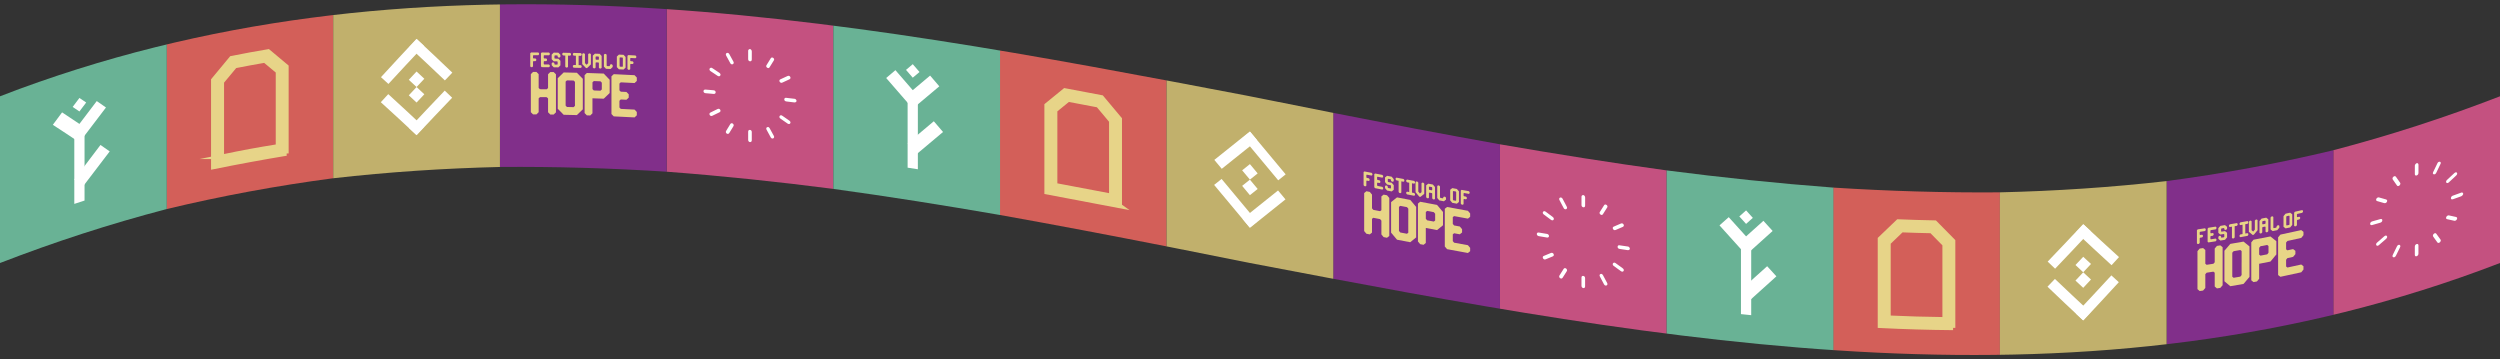 <?xml version="1.0" encoding="UTF-8"?>
<svg id="Layer_2" xmlns="http://www.w3.org/2000/svg" xmlns:xlink="http://www.w3.org/1999/xlink" viewBox="0 0 1098.56 157.88">
  <rect x="0" y="0" width="1098.56" height="157.88" fill="#333333" stroke="none"/>
  <defs>
    <style>
      .cls-1 {
        fill: #c1b06c;
      }

      .cls-2 {
        fill: #fff;
      }

      .cls-3 {
        fill: #e8d587;
      }

      .cls-4 {
        fill: none;
      }

      .cls-5 {
        fill: #69b295;
      }

      .cls-6 {
        fill: #e7d488;
        stroke: #e7d488;
        stroke-miterlimit: 10;
        stroke-width: 2px;
      }

      .cls-7 {
        fill: #c45180;
      }

      .cls-8 {
        fill: #812f8a;
      }

      .cls-9 {
        fill: #d35f59;
      }

      .cls-10 {
        clip-path: url(#clippath);
      }
    </style>
    <clipPath id="clippath">
      <path class="cls-4" d="M1098.56,115.57C735.33,255.61,363.22-24.46,0,115.57,0,91.15,0,66.73,0,42.3c363.22-140.04,735.33,140.04,1098.56,0,0,24.42,0,48.85,0,73.27Z"/>
    </clipPath>
  </defs>
  <g id="Layer_1-2" data-name="Layer_1">
    <g class="cls-10">
      <g>
        <g>
          <path class="cls-9" d="M146.43,78.32c-24.74,3.27-48.99,7.74-73.26,13.56,0-24.42,0-48.84,0-73.26,24.27-5.82,48.52-10.29,73.26-13.56v73.26Z"/>
          <path class="cls-7" d="M366.19,83.01c-24.38-3.15-48.75-5.71-73.26-7.56,0-24.42,0-48.84,0-73.26,24.51,1.84,48.88,4.41,73.26,7.56,0,24.42,0,48.84,0,73.26Z"/>
          <path class="cls-5" d="M73.26,91.86C48.29,98.4,24.07,106.25,0,115.58,0,91.16,0,66.74,0,42.32c24.07-9.33,48.29-17.17,73.26-23.71,0,24.42,0,48.84,0,73.26Z"/>
          <path class="cls-8" d="M292.94,75.45c-24.44-1.55-48.77-2.29-73.26-2.08,0-24.42,0-48.84,0-73.26,24.49-.21,48.82.54,73.26,2.08,0,24.42,0,48.84,0,73.26Z"/>
          <g>
            <path class="cls-2" d="M37.15,88.13c-1.8.58-2.7.87-4.5,1.47,0-10.11,0-20.22,0-30.34,1.8-.6,2.7-.89,4.5-1.47,0,10.11,0,20.22,0,30.34Z"/>
            <path class="cls-2" d="M46.57,47.23c-4.6,5.99-6.9,9.02-11.5,15.12-.07-.05-.1-.07-.17-.11-.07.09-.1.13-.17.22-4.6-3.1-6.91-4.62-11.51-7.61,1.62-2.19,2.44-3.29,4.06-5.47,3.05,2,4.57,3.02,7.62,5.07,3.05-4.04,4.57-6.05,7.62-10.04,1.62,1.12,2.43,1.68,4.05,2.82Z"/>
            <path class="cls-2" d="M48.21,66.53c-4.6,5.98-6.9,9-11.5,15.08-1.62-1.1-2.44-1.65-4.06-2.73,4.6-6.12,6.9-9.16,11.5-15.18,1.62,1.12,2.44,1.69,4.06,2.83Z"/>
            <path class="cls-2" d="M37.87,45.05c-1.19,1.57-1.78,2.35-2.97,3.93-1.19-.8-1.78-1.2-2.97-1.99,1.19-1.58,1.78-2.37,2.97-3.95,1.19.8,1.78,1.2,2.97,2.01Z"/>
          </g>
          <path class="cls-6" d="M125.85,67.44c-10.76,1.79-21.41,3.75-32.11,5.92v-38.16c3.19-3.86,4.78-5.78,7.96-9.6,6.47-1.28,9.71-1.88,16.18-2.98,3.19,2.64,4.78,3.98,7.96,6.66v38.16ZM97.44,68.9c9.89-2.04,14.84-2.95,24.73-4.56V31.4c-2.32-1.94-3.48-2.91-5.8-4.83-5.25.91-7.87,1.39-13.12,2.42-2.32,2.78-3.48,4.17-5.8,6.97,0,10.98,0,21.96,0,32.94Z"/>
          <g>
            <g>
              <path class="cls-3" d="M243.29,31.68c-.59,0-.89-.01-1.48-.02-.39.39-.59.58-.98.97v6.05c-.23.22-.35.33-.58.55-1.19-.01-1.78-.02-2.97-.02-.23-.22-.35-.34-.58-.56v-6.05c-.39-.39-.59-.59-.98-.99-.59,0-.89,0-1.48,0-.39.39-.59.59-.98.98v16.71c.39.39.59.59.98.98.59,0,.89,0,1.48,0,.39-.39.59-.59.98-.98v-6.07c.23-.22.35-.33.58-.55,1.19,0,1.78.01,2.97.02.23.23.35.34.58.56v6.07c.39.4.59.6.98.99.59,0,.89.01,1.48.02.4-.39.6-.58,1.01-.97v-16.71c-.4-.4-.6-.6-1.01-1Z"/>
              <path class="cls-3" d="M253.5,31.97c-2.32-.06-3.49-.09-5.81-.13-1.04,1.01-1.56,1.51-2.6,2.53v13.42c1.04,1.06,1.56,1.59,2.6,2.65,2.32.04,3.48.07,5.81.13,1.04-1.01,1.56-1.52,2.6-2.53v-13.42c-1.04-1.06-1.56-1.59-2.6-2.64ZM252.65,40.86s0,0-.01-.01v4.88s0,0,.01.01v.77c-.23.23-.35.34-.58.57-1.18-.03-1.77-.04-2.94-.07-.23-.24-.35-.36-.58-.6v-.6h0v-9.52h0v-.43c.23-.22.35-.33.58-.54,1.18.02,1.77.04,2.94.07.23.23.35.34.58.57v4.91Z"/>
              <path class="cls-3" d="M265.3,32.33c-2.97-.12-4.46-.17-7.43-.26-.39.38-.59.57-.98.95v16.66c.39.4.59.61.98,1.01.59.02.89.03,1.49.05.39-.38.59-.57.98-.95v-6.6c1.98.07,2.98.1,4.96.18,1.04-1,1.56-1.5,2.6-2.49v-5.83c-1.04-1.08-1.56-1.63-2.6-2.71ZM264.45,39.3c-.23.22-.35.34-.58.56-1.18-.04-1.77-.07-2.94-.11-.23-.24-.35-.36-.58-.6v-2.97c.23-.23.35-.34.58-.56,1.18.04,1.77.06,2.94.11.23.24.35.36.58.61v2.97Z"/>
              <path class="cls-3" d="M272.78,36.18c2.43.12,3.64.18,6.07.31.39-.37.59-.56.98-.93v-1.48c-.39-.41-.59-.62-.98-1.04-3.66-.2-5.49-.29-9.15-.45-.4.37-.6.56-1.01.94v16.58c.4.41.6.62,1.01,1.03,3.66.16,5.49.25,9.15.45.39-.37.59-.56.98-.93v-1.46c-.39-.41-.59-.62-.98-1.04-2.43-.13-3.64-.2-6.07-.31-.23-.24-.35-.37-.58-.61v-2.97c.23-.22.35-.33.58-.56,1,.05,1.5.07,2.49.12.4-.37.6-.56,1.01-.93v-1.46c-.4-.41-.6-.62-1.01-1.03-1-.05-1.5-.08-2.49-.12-.23-.23-.35-.35-.58-.58v-3c.23-.21.35-.32.58-.53Z"/>
            </g>
            <g>
              <path class="cls-3" d="M236.54,23.07c-1.27,0-1.91,0-3.19-.01-.14.14-.21.2-.35.34v5.77c.14.14.21.21.35.34.21,0,.31,0,.52,0,.14-.14.21-.2.35-.34v-2.09c.08-.08.12-.12.2-.2.35,0,.52,0,.87,0,.14-.14.21-.2.35-.34v-.51c-.14-.14-.21-.21-.35-.34-.35,0-.52,0-.87,0-.08-.08-.12-.12-.2-.19v-1.04c.08-.08.12-.12.2-.19.85,0,1.27,0,2.11,0,.14-.14.21-.2.34-.34v-.52c-.14-.14-.21-.21-.34-.34Z"/>
              <path class="cls-3" d="M239.14,24.28c.85,0,1.27.01,2.11.02.14-.14.21-.2.34-.34v-.52c-.14-.14-.21-.21-.34-.35-1.27-.01-1.91-.02-3.19-.03-.14.14-.21.2-.35.34v5.77c.14.14.21.21.35.34,1.27,0,1.91.02,3.19.03.14-.14.21-.2.34-.34v-.51c-.14-.14-.21-.21-.34-.35-.85,0-1.27-.01-2.11-.02-.08-.08-.12-.12-.2-.2v-1.04c.08-.08.12-.12.2-.2.35,0,.52,0,.87,0,.14-.14.21-.2.35-.34v-.51c-.14-.14-.21-.21-.35-.35-.35,0-.52,0-.87,0-.08-.08-.12-.12-.2-.2v-1.04c.08-.08.12-.12.2-.19Z"/>
              <path class="cls-3" d="M245.39,25.28c.21,0,.31,0,.52,0,.14-.13.21-.2.34-.34v-.88c-.36-.36-.54-.55-.91-.91-.81-.01-1.21-.02-2.02-.03-.36.35-.54.53-.9.88v2.03c.36.36.54.54.9.91.61,0,.92.01,1.53.02.08.08.12.12.19.21v1.04c-.08.08-.12.11-.19.19-.41,0-.62,0-1.03-.02-.08-.08-.12-.12-.19-.2v-.39c-.14-.14-.2-.21-.34-.35-.21,0-.31,0-.52,0-.14.13-.2.2-.34.34v.89c.36.36.54.54.9.91.81.01,1.21.02,2.02.03.36-.35.54-.53.91-.88v-2.03c-.36-.37-.54-.55-.91-.92-.61,0-.91-.01-1.52-.02-.08-.08-.12-.12-.19-.2v-1.03c.08-.08.12-.12.19-.2.41,0,.62,0,1.03.02.08.08.12.12.19.21v.38c.14.14.2.21.34.35Z"/>
              <path class="cls-3" d="M250.57,23.25c-1.26-.03-1.88-.04-3.14-.07-.14.13-.21.2-.34.34v.51c.14.14.21.21.34.35.39,0,.58.01.97.02v4.93c.14.14.21.21.34.35.21,0,.31,0,.52.01.14-.13.21-.2.34-.33v-4.92c.39,0,.58.01.97.02.14-.13.2-.2.34-.33v-.52c-.14-.14-.2-.21-.34-.35Z"/>
              <path class="cls-3" d="M255.24,24.54c.14-.13.21-.2.35-.33v-.52c-.14-.14-.21-.21-.35-.35-1.26-.04-1.9-.05-3.16-.08-.14.13-.2.2-.34.33v.52c.14.14.2.21.34.35.39,0,.59.01.98.02v4.1c-.39-.01-.59-.01-.98-.02-.14.13-.2.2-.34.33v.52c.14.14.2.21.34.35,1.26.03,1.9.05,3.16.08.14-.13.21-.2.35-.33v-.52c-.14-.14-.21-.21-.35-.35-.39-.01-.59-.02-.98-.03v-4.1c.39.01.59.02.98.03Z"/>
              <path class="cls-3" d="M259.32,23.51c-.21,0-.31-.01-.52-.02-.14.13-.2.2-.34.33,0,1.58,0,2.37,0,3.95-.28.28-.43.41-.71.69-.28-.29-.43-.44-.71-.73v-3.95c-.14-.14-.2-.21-.34-.35-.21,0-.31,0-.52-.02-.14.13-.21.2-.34.33v4.44c.67.69,1,1.03,1.67,1.72.19,0,.29,0,.48.01.67-.65,1-.97,1.67-1.62v-4.44c-.14-.14-.2-.21-.34-.35Z"/>
              <path class="cls-3" d="M263.46,23.65c-.82-.03-1.23-.05-2.05-.07-.37.35-.55.52-.91.87v5.21c.14.14.21.21.35.35.21,0,.31.01.52.02.14-.13.21-.2.35-.33v-2.09c.08-.08.12-.12.2-.2.42.01.63.02,1.04.04.08.08.12.13.2.21v2.09c.14.14.21.21.34.35.21,0,.32.01.53.02.14-.13.21-.2.34-.33v-5.21c-.37-.38-.55-.56-.91-.94ZM263.16,26.08c-.08.07-.12.11-.2.19-.42-.02-.63-.02-1.04-.04-.08-.08-.12-.12-.2-.2v-1.04c.08-.07.12-.11.2-.19.42.01.63.02,1.04.04.08.08.12.12.2.2v1.04Z"/>
              <path class="cls-3" d="M268.87,28.26c-.21,0-.31-.01-.52-.02-.14.13-.2.2-.34.33,0,.13,0,.19,0,.32-.08.08-.12.12-.2.19-.41-.02-.62-.03-1.03-.04-.08-.08-.12-.13-.2-.21,0-1.9,0-2.85,0-4.76-.14-.15-.2-.22-.34-.36-.21,0-.31-.01-.52-.02-.14.13-.21.2-.35.34v5.26c.36.38.54.56.91.94.81.03,1.22.05,2.03.09.36-.35.54-.52.91-.87,0-.33,0-.49,0-.82-.14-.14-.2-.21-.34-.36Z"/>
              <path class="cls-3" d="M273.99,24.09c-.81-.04-1.21-.06-2.02-.1-.36.34-.54.51-.91.85v4.67c.36.38.54.57.91.95.81.04,1.21.06,2.02.1.36-.34.54-.52.91-.86,0-1.87,0-2.8,0-4.67-.36-.38-.54-.57-.91-.94ZM273.7,27.18s0,0-.01-.01v1.7s0,0,.01.01v.27c-.08.08-.12.12-.2.19-.41-.02-.62-.03-1.03-.05-.08-.08-.12-.13-.2-.21v-.2s0,0,0,0c0-1.35,0-2.03,0-3.38h0v-.1c.08-.07.12-.11.2-.18.41.02.62.03,1.03.05.08.08.12.12.2.2v1.71Z"/>
              <path class="cls-3" d="M279.26,24.38c-1.27-.07-1.91-.1-3.19-.17-.14.13-.21.19-.35.32v5.77c.14.14.21.22.35.36.21.01.31.02.52.03.14-.13.21-.19.35-.32v-2.09c.08-.08.12-.12.2-.19.35.02.52.03.87.05.14-.13.21-.19.35-.32v-.51c-.14-.14-.21-.22-.35-.36-.35-.02-.52-.03-.87-.05-.08-.08-.12-.12-.2-.2v-1.04c.08-.07.12-.11.2-.18.85.04,1.27.07,2.12.11.14-.13.2-.19.34-.32v-.52c-.14-.14-.2-.22-.34-.36Z"/>
            </g>
          </g>
          <g>
            <path class="cls-1" d="M219.68,73.37c-24.56.59-48.85,2.19-73.26,4.96V5.07C170.83,2.3,195.13.69,219.68.11v73.26Z"/>
            <g>
              <path class="cls-2" d="M182.94,59.29c-6.24-5.82-9.36-8.7-15.6-14.37,1.31-1.43,1.96-2.14,3.27-3.56,6.24,5.71,9.36,8.6,15.6,14.45-1.31,1.39-1.96,2.09-3.27,3.48Z"/>
              <g>
                <path class="cls-2" d="M186.46,41.43c-1.36,1.45-2.05,2.17-3.41,3.63-1.36-1.27-2.05-1.91-3.41-3.17,1.36-1.46,2.05-2.19,3.41-3.65,1.36,1.27,2.05,1.91,3.41,3.19Z"/>
                <path class="cls-2" d="M179.82,56.35c6.24-6.68,9.36-9.99,15.6-16.53,1.31,1.24,1.96,1.87,3.27,3.12-6.24,6.52-9.36,9.81-15.6,16.46-1.31-1.22-1.96-1.83-3.27-3.05Z"/>
                <path class="cls-2" d="M179.64,35.07c1.36-1.46,2.05-2.19,3.41-3.65,1.36,1.27,2.05,1.91,3.41,3.19-1.36,1.45-2.05,2.17-3.41,3.63-1.36-1.27-2.05-1.91-3.41-3.17Z"/>
                <path class="cls-2" d="M183.16,17.19c6.24,5.82,9.36,8.77,15.6,14.73-1.31,1.37-1.96,2.05-3.27,3.42-6.24-5.93-9.36-8.87-15.6-14.66,1.31-1.4,1.96-2.1,3.27-3.5Z"/>
                <path class="cls-2" d="M186.28,20.15c-6.24,6.63-9.36,9.97-15.6,16.74-1.31-1.2-1.96-1.79-3.27-2.98,6.24-6.8,9.36-10.16,15.6-16.82,1.31,1.22,1.96,1.83,3.27,3.06Z"/>
              </g>
            </g>
          </g>
          <g>
            <path class="cls-2" d="M329.79,21.61c.43.28.58.65.57,1.14-.03,1.12,0,2.25-.01,3.38,0,.47-.22.76-.6.81-.52.07-.99-.34-.99-.9-.01-1.24,0-2.47,0-3.7,0-.42.25-.62.56-.78.16.02.32.03.48.05Z"/>
            <path class="cls-2" d="M349.99,44.55c-.24.4-.59.51-1.08.44-1.1-.16-2.2-.27-3.3-.4-.16-.02-.32-.05-.47-.12-.36-.17-.55-.53-.5-.91.05-.37.35-.63.77-.58,1.26.14,2.52.29,3.78.44.4.05.61.34.8.65v.48Z"/>
            <path class="cls-2" d="M312.61,51c-.45-.08-.7-.28-.82-.65-.12-.36.02-.71.37-.89.67-.34,1.36-.67,2.03-1,.39-.19.78-.39,1.17-.57.45-.21.92-.05,1.14.37.23.42.1.87-.35,1.09-1.04.52-2.09,1.02-3.14,1.52-.15.07-.31.1-.41.12Z"/>
            <path class="cls-2" d="M337.63,29.94c-.72-.08-1.14-.73-.86-1.22.63-1.08,1.3-2.14,1.97-3.19.21-.33.68-.34,1.03-.1.35.24.52.7.32,1.03-.64,1.08-1.29,2.14-1.97,3.19-.11.18-.39.23-.49.29Z"/>
            <path class="cls-2" d="M312.67,29.77c.08.04.26.11.42.22,1,.66,2,1.33,3,2,.5.34.66.8.42,1.2-.24.4-.71.45-1.21.12-1.04-.69-2.07-1.38-3.1-2.07-.38-.25-.52-.63-.41-.98.1-.33.43-.54.88-.49Z"/>
            <path class="cls-2" d="M343.36,36.4c-.43-.06-.75-.33-.84-.69-.1-.39.04-.68.37-.84.53-.26,1.08-.5,1.62-.75.53-.24,1.06-.49,1.59-.73.46-.2.91-.04,1.15.38.24.43.11.87-.34,1.08-1.05.5-2.11.98-3.17,1.46-.13.06-.29.08-.37.1Z"/>
            <path class="cls-2" d="M311.8,39.51c.6.05,1.19.1,1.79.16.56.05.89.39.89.88,0,.48-.34.76-.89.72-1.19-.1-2.39-.21-3.58-.32-.53-.05-.89-.42-.88-.89.01-.45.36-.74.88-.7.6.04,1.19.1,1.79.15Z"/>
            <path class="cls-2" d="M343.39,50.67c.09.05.26.11.4.21,1.03.7,2.05,1.41,3.07,2.13.48.34.63.8.4,1.18-.23.38-.7.43-1.18.11-1.05-.72-2.1-1.45-3.14-2.18-.39-.27-.53-.64-.41-.99.11-.34.42-.53.86-.47Z"/>
            <path class="cls-2" d="M328.76,59.67c0-.6,0-1.19,0-1.79,0-.55.32-.85.81-.8.47.05.78.42.78.95,0,1.21,0,2.42,0,3.62,0,.51-.33.83-.79.79-.47-.04-.8-.44-.8-.98,0-.6,0-1.19,0-1.79Z"/>
            <path class="cls-2" d="M322.42,55.1c-.04.09-.08.27-.17.42-.58.97-1.18,1.94-1.77,2.9-.28.45-.73.55-1.14.27-.41-.28-.51-.75-.24-1.2.6-.99,1.2-1.98,1.81-2.96.21-.34.56-.46.9-.33.35.13.59.46.6.9Z"/>
            <path class="cls-2" d="M337.64,55.81c.11.09.39.24.52.46.66,1.15,1.28,2.32,1.9,3.48.23.43.09.87-.28,1.05-.38.19-.85.03-1.1-.42-.64-1.15-1.26-2.29-1.87-3.45-.31-.6.05-1.2.82-1.12Z"/>
            <path class="cls-2" d="M322.42,27.47c0,.44-.23.73-.59.79-.38.07-.69-.1-.89-.44-.29-.5-.56-1.02-.84-1.53-.34-.62-.68-1.23-1.01-1.86-.26-.49-.15-.96.27-1.14.4-.18.84,0,1.11.48.6,1.09,1.2,2.18,1.79,3.28.08.15.13.33.16.42Z"/>
          </g>
        </g>
        <g>
          <path class="cls-9" d="M512.62,108.27c-24.39-4.79-48.79-9.44-73.26-13.81,0-24.42,0-48.84,0-73.26,24.47,4.37,48.87,9.02,73.26,13.81,0,24.42,0,48.84,0,73.26Z"/>
          <path class="cls-7" d="M732.37,148.14c-24.5-3.37-48.89-7.24-73.26-11.47,0-24.42,0-48.84,0-73.26,24.37,4.23,48.76,8.1,73.26,11.47,0,24.42,0,48.84,0,73.26Z"/>
          <path class="cls-5" d="M439.45,94.48c-24.37-4.23-48.76-8.1-73.26-11.47,0-24.42,0-48.84,0-73.26,24.5,3.37,48.89,7.24,73.26,11.47,0,24.42,0,48.84,0,73.26Z"/>
          <path class="cls-8" d="M659.12,136.67c-24.47-4.37-48.87-9.02-73.26-13.81,0-24.42,0-48.84,0-73.26,24.39,4.79,48.79,9.44,73.26,13.81,0,24.42,0,48.84,0,73.26Z"/>
          <g>
            <path class="cls-2" d="M403.33,74.38c-1.8-.28-2.7-.42-4.5-.7,0-10.11,0-20.22,0-30.34,1.8.28,2.7.42,4.5.7,0,10.11,0,20.22,0,30.34Z"/>
            <path class="cls-2" d="M412.76,37.93c-4.6,3.85-6.9,5.78-11.5,9.66-.07-.08-.1-.12-.17-.19-.07.06-.1.08-.17.14-4.6-5.32-6.91-7.97-11.51-13.26,1.62-1.38,2.44-2.07,4.06-3.45,3.05,3.51,4.57,5.27,7.62,8.79,3.05-2.57,4.57-3.85,7.62-6.41,1.62,1.89,2.43,2.83,4.05,4.72Z"/>
            <path class="cls-2" d="M414.4,57.99c-4.6,3.85-6.9,5.78-11.5,9.66-1.62-1.88-2.44-2.82-4.06-4.69,4.6-3.89,6.9-5.82,11.5-9.68,1.62,1.89,2.44,2.83,4.06,4.72Z"/>
            <path class="cls-2" d="M404.06,31.64c-1.19,1-1.78,1.5-2.97,2.5-1.19-1.37-1.78-2.06-2.97-3.43,1.19-1,1.78-1.51,2.97-2.51,1.19,1.37,1.78,2.06,2.97,3.44Z"/>
          </g>
          <path class="cls-6" d="M492.04,90.49c-10.7-2.06-21.4-4.08-32.11-6.08,0-12.72,0-25.44,0-38.16,3.19-2.6,4.78-3.9,7.96-6.49,6.47,1.21,9.71,1.82,16.18,3.06,3.19,3.8,4.78,5.7,7.96,9.5,0,12.72,0,25.44,0,38.16ZM463.62,81.4c9.89,1.83,14.84,2.78,24.73,4.68v-32.94c-2.32-2.77-3.48-4.15-5.8-6.92-5.25-1-7.87-1.5-13.12-2.49-2.32,1.89-3.48,2.83-5.8,4.72v32.94Z"/>
          <g>
            <g>
              <path class="cls-3" d="M609.48,85.81c-.59-.11-.89-.17-1.48-.29-.39.32-.59.47-.98.79v6.05c-.23.18-.35.27-.58.44-1.19-.23-1.78-.35-2.97-.58-.23-.27-.35-.4-.58-.67v-6.05c-.39-.47-.59-.7-.98-1.17-.59-.12-.89-.17-1.48-.29-.39.32-.59.47-.98.79v16.71c.39.47.59.7.98,1.17.59.12.89.17,1.48.29.39-.32.59-.47.98-.79v-6.07c.23-.18.35-.27.58-.44,1.19.23,1.78.35,2.97.58.23.27.35.4.58.67v6.07c.39.47.59.7.98,1.17.59.11.89.17,1.48.29.4-.31.6-.47,1.01-.79v-16.71c-.4-.47-.6-.7-1.01-1.17Z"/>
              <path class="cls-3" d="M619.69,87.85c-2.32-.44-3.49-.66-5.81-1.11-1.04.83-1.56,1.24-2.6,2.07v13.42c1.04,1.24,1.56,1.86,2.6,3.1,2.32.45,3.48.67,5.81,1.11,1.04-.84,1.56-1.26,2.6-2.11,0-5.37,0-8.05,0-13.42-1.04-1.23-1.56-1.84-2.6-3.07ZM618.84,96.6s0,0-.01-.02v4.88s0,0,.01.02v.77c-.23.19-.35.28-.58.47-1.18-.22-1.77-.34-2.94-.56-.23-.28-.35-.42-.58-.7v-.6h0v-9.52h0v-.43c.23-.18.35-.27.58-.45,1.18.23,1.77.34,2.94.56.23.27.35.4.58.67v4.91Z"/>
              <path class="cls-3" d="M631.49,90.05c-2.97-.55-4.46-.83-7.43-1.39-.39.32-.59.48-.98.8v16.66c.39.47.59.7.98,1.17.59.11.89.17,1.49.28.39-.32.59-.48.98-.8,0-2.64,0-3.96,0-6.6,1.98.37,2.98.56,4.96.93,1.04-.85,1.56-1.27,2.6-2.12v-5.83c-1.04-1.23-1.56-1.85-2.6-3.08ZM630.64,96.89c-.23.19-.35.28-.58.47-1.18-.22-1.77-.33-2.94-.55-.23-.28-.35-.42-.58-.69v-2.97c.23-.19.35-.28.58-.47,1.18.22,1.77.33,2.94.55.23.28.35.42.58.69v2.97Z"/>
              <path class="cls-3" d="M638.97,94.96c2.43.45,3.64.67,6.07,1.11.39-.32.59-.48.98-.8v-1.48c-.39-.46-.59-.7-.98-1.16-3.66-.67-5.49-1-9.15-1.68-.4.32-.6.48-1.01.79,0,6.63,0,9.95,0,16.58.4.47.6.7,1.01,1.17,3.66.68,5.49,1.01,9.15,1.68.39-.32.59-.48.98-.8v-1.46c-.39-.46-.59-.7-.98-1.16-2.43-.44-3.64-.66-6.07-1.11-.23-.28-.35-.41-.58-.69,0-1.19,0-1.78,0-2.97.23-.19.35-.29.58-.48,1,.18,1.5.28,2.49.46.4-.32.6-.48,1.01-.8v-1.46c-.4-.47-.6-.7-1.01-1.17-1-.18-1.5-.27-2.49-.46-.23-.27-.35-.4-.58-.66v-3c.23-.18.35-.27.58-.45Z"/>
            </g>
            <g>
              <path class="cls-3" d="M602.73,75.95c-1.27-.25-1.91-.37-3.19-.62-.14.11-.21.16-.35.27v5.77c.14.16.21.25.35.41.21.04.31.06.52.1.14-.11.21-.16.35-.27v-2.09c.08-.07.12-.1.2-.16.35.07.52.1.87.17.14-.11.21-.16.35-.27v-.51c-.14-.16-.21-.25-.35-.41-.35-.07-.52-.1-.87-.17-.08-.09-.12-.14-.2-.23v-1.04c.08-.06.12-.09.2-.15.85.16,1.27.25,2.11.41.14-.11.21-.16.34-.27v-.52c-.14-.16-.21-.24-.34-.41Z"/>
              <path class="cls-3" d="M605.33,77.66c.85.16,1.27.25,2.11.41.14-.11.21-.17.34-.28v-.52c-.14-.16-.21-.24-.34-.41-1.27-.25-1.91-.37-3.19-.62-.14.11-.21.16-.35.27,0,2.31,0,3.46,0,5.77.14.16.21.25.35.41,1.27.25,1.91.37,3.19.62.14-.11.21-.17.34-.28v-.51c-.14-.16-.21-.24-.34-.41-.85-.16-1.27-.25-2.11-.41-.08-.1-.12-.15-.2-.24v-1.04c.08-.07.12-.1.2-.16.35.07.52.1.87.17.14-.11.21-.16.35-.27v-.51c-.14-.16-.21-.25-.35-.41-.35-.07-.52-.1-.87-.17-.08-.09-.12-.14-.2-.23v-1.04c.08-.06.12-.09.2-.15Z"/>
              <path class="cls-3" d="M611.58,79.78c.21.04.31.06.52.1.14-.11.21-.17.34-.28v-.88c-.36-.43-.54-.64-.91-1.07-.81-.16-1.21-.23-2.02-.39-.36.29-.54.43-.9.72v2.03c.36.43.54.64.9,1.07.61.12.92.18,1.53.3.08.1.12.14.19.24v1.04c-.08.06-.12.09-.19.16-.41-.08-.62-.12-1.03-.2l-.19-.23v-.39c-.14-.16-.2-.24-.34-.41-.21-.04-.31-.06-.52-.1-.14.11-.2.17-.34.28v.89c.36.43.54.64.9,1.07.81.16,1.21.23,2.02.39.36-.29.54-.43.91-.72v-2.03c-.36-.43-.54-.65-.91-1.08-.61-.12-.91-.18-1.52-.29l-.19-.23v-1.03c.08-.07.12-.1.19-.17.41.08.62.12,1.03.2.08.1.12.14.19.24v.38c.14.16.2.24.34.41Z"/>
              <path class="cls-3" d="M616.75,78.65c-1.26-.24-1.88-.36-3.14-.6-.14.11-.21.17-.34.28v.51c.14.16.21.24.34.41.39.07.58.11.97.19v4.93c.14.16.21.24.34.41.21.04.31.06.52.1.14-.11.21-.17.34-.28v-4.92c.39.07.58.11.97.19.14-.11.2-.17.34-.28v-.52c-.14-.16-.2-.24-.34-.41Z"/>
              <path class="cls-3" d="M621.43,80.7c.14-.11.21-.16.35-.27v-.52c-.14-.16-.21-.24-.35-.41-1.26-.24-1.9-.36-3.16-.6-.14.11-.2.17-.34.28v.52c.14.16.2.24.34.41.39.07.59.11.98.19v4.1c-.39-.07-.59-.11-.98-.19-.14.11-.2.17-.34.28v.52c.14.16.2.24.34.41,1.26.24,1.9.36,3.16.6.14-.11.21-.16.35-.27v-.52c-.14-.16-.21-.25-.35-.41-.39-.07-.59-.11-.98-.19v-4.1c.39.07.59.11.98.19Z"/>
              <path class="cls-3" d="M625.51,80.32l-.52-.1c-.14.11-.2.17-.34.28v3.95c-.28.23-.43.35-.71.58-.28-.34-.43-.51-.71-.85v-3.95c-.14-.16-.2-.24-.34-.41-.21-.04-.31-.06-.52-.1-.14.11-.21.17-.34.28v4.44c.67.8,1,1.19,1.67,1.99.19.04.29.05.48.09.67-.54,1-.81,1.67-1.36v-4.44c-.14-.16-.2-.24-.34-.41Z"/>
              <path class="cls-3" d="M629.65,81.09c-.82-.15-1.23-.23-2.05-.38-.37.29-.55.44-.91.73v5.21c.14.16.21.24.35.41.21.04.31.06.52.1.14-.11.21-.17.35-.28v-2.09c.08-.07.12-.1.2-.16.42.08.63.12,1.04.2.08.1.12.14.2.24v2.09c.14.16.21.24.34.41.21.04.32.06.53.1.14-.11.21-.17.34-.28v-5.21c-.37-.43-.55-.65-.91-1.08ZM629.35,83.48c-.08.06-.12.09-.2.16-.42-.08-.63-.12-1.04-.2-.08-.09-.12-.14-.2-.23v-1.04c.08-.06.12-.09.2-.16.42.08.63.12,1.04.2.08.09.12.14.2.23v1.04Z"/>
              <path class="cls-3" d="M635.06,86.49c-.21-.04-.31-.06-.52-.1-.14.11-.2.17-.34.28,0,.13,0,.19,0,.32-.08.07-.12.1-.2.16-.41-.08-.62-.12-1.03-.19-.08-.1-.12-.14-.2-.24,0-1.9,0-2.85,0-4.76-.14-.17-.2-.25-.34-.41-.21-.04-.31-.06-.52-.1-.14.11-.21.17-.35.29v5.26c.36.43.54.64.91,1.07.81.15,1.22.23,2.03.38.36-.29.54-.44.91-.74,0-.33,0-.49,0-.82-.14-.16-.2-.24-.34-.41Z"/>
              <path class="cls-3" d="M640.18,83.03c-.81-.15-1.21-.22-2.02-.37-.36.29-.54.44-.91.73v4.67c.36.43.54.64.91,1.07.81.15,1.21.22,2.02.37.36-.3.54-.44.91-.74v-4.67c-.36-.42-.54-.64-.91-1.06ZM639.88,86.08s0,0-.01-.01v1.7s0,0,.01.01v.27c-.08.07-.12.1-.2.17-.41-.08-.62-.11-1.03-.19-.08-.1-.12-.14-.2-.24v-.2s0,0,0,0v-3.38s0,0,0,0v-.1l.2-.16c.41.08.62.11,1.03.19.08.09.12.14.2.23v1.71Z"/>
              <path class="cls-3" d="M645.45,84.01c-1.27-.23-1.91-.35-3.19-.58-.14.11-.21.17-.35.28v5.77c.14.16.21.24.35.41l.52.09c.14-.11.21-.17.35-.28v-2.09l.2-.17c.35.06.52.1.87.16.14-.11.21-.17.35-.28v-.51c-.14-.16-.21-.24-.35-.41-.35-.06-.52-.09-.87-.16-.08-.09-.12-.14-.2-.23v-1.04l.2-.16c.85.15,1.27.23,2.12.39.14-.11.2-.17.34-.28v-.52c-.14-.16-.2-.24-.34-.4Z"/>
            </g>
          </g>
          <g>
            <path class="cls-1" d="M585.87,122.86c-24.42-4.84-48.84-9.75-73.26-14.59,0-24.42,0-48.84,0-73.26,24.43,4.84,48.84,9.75,73.26,14.59,0,24.42,0,48.84,0,73.26Z"/>
            <g>
              <path class="cls-2" d="M549.12,99.96c-6.24-7.49-9.36-11.23-15.6-18.71,1.31-1.05,1.96-1.57,3.27-2.62,6.24,7.48,9.36,11.23,15.6,18.72-1.31,1.05-1.96,1.57-3.27,2.62Z"/>
              <g>
                <path class="cls-2" d="M552.65,83.03c-1.36,1.09-2.05,1.64-3.41,2.73-1.36-1.64-2.05-2.46-3.41-4.09,1.36-1.09,2.05-1.64,3.41-2.73,1.36,1.64,2.05,2.46,3.41,4.09Z"/>
                <path class="cls-2" d="M546,96.17c6.24-4.99,9.36-7.48,15.6-12.48,1.31,1.57,1.96,2.35,3.27,3.92-6.24,4.99-9.36,7.49-15.6,12.48-1.31-1.57-1.96-2.36-3.27-3.93Z"/>
                <path class="cls-2" d="M545.83,74.84c1.36-1.09,2.05-1.64,3.41-2.73,1.36,1.64,2.05,2.46,3.41,4.09-1.36,1.09-2.05,1.64-3.41,2.73-1.36-1.64-2.05-2.46-3.41-4.09Z"/>
                <path class="cls-2" d="M549.35,57.91c6.24,7.49,9.36,11.23,15.6,18.71-1.31,1.05-1.96,1.57-3.27,2.62-6.24-7.48-9.36-11.23-15.6-18.72,1.31-1.05,1.96-1.57,3.27-2.62Z"/>
                <path class="cls-2" d="M552.47,61.7c-6.24,4.99-9.36,7.48-15.6,12.48-1.31-1.57-1.96-2.35-3.27-3.92,6.24-4.99,9.36-7.49,15.6-12.48,1.31,1.57,1.96,2.36,3.27,3.93Z"/>
              </g>
            </g>
          </g>
          <g>
            <path class="cls-2" d="M695.98,85.77c.43.3.58.68.57,1.17-.03,1.12,0,2.25-.01,3.38,0,.47-.22.75-.6.78-.52.04-.99-.39-.99-.95-.01-1.24,0-2.47,0-3.7,0-.42.25-.61.56-.75.16.03.32.05.48.08Z"/>
            <path class="cls-2" d="M716.17,109.49c-.24.4-.59.49-1.08.41-1.1-.19-2.2-.33-3.3-.5-.16-.02-.32-.06-.47-.13-.36-.18-.55-.55-.5-.93.05-.37.35-.62.77-.56,1.26.17,2.52.37,3.78.55.4.06.61.35.8.67v.48Z"/>
            <path class="cls-2" d="M678.79,114.04c-.45-.11-.7-.34-.82-.71-.12-.37.02-.71.37-.86.67-.29,1.36-.56,2.03-.84.39-.16.78-.33,1.17-.48.45-.17.92.02,1.14.45.23.44.1.87-.35,1.06-1.04.44-2.09.87-3.14,1.29-.15.06-.32.07-.41.09Z"/>
            <path class="cls-2" d="M703.82,94.48c-.72-.11-1.14-.78-.86-1.26.63-1.06,1.3-2.09,1.97-3.11.21-.32.68-.32,1.03-.06.35.25.52.72.32,1.05-.64,1.05-1.29,2.09-1.97,3.11-.11.17-.39.22-.49.27Z"/>
            <path class="cls-2" d="M678.85,92.82c.08.05.26.13.42.25,1,.74,2,1.48,3,2.23.5.38.66.85.42,1.23-.24.38-.71.4-1.21.03-1.04-.76-2.07-1.53-3.1-2.31-.38-.28-.52-.67-.41-1.01.1-.32.43-.5.88-.42Z"/>
            <path class="cls-2" d="M709.55,101.15c-.43-.07-.75-.36-.84-.72-.1-.4.04-.68.37-.83.53-.24,1.08-.47,1.62-.7.53-.23,1.06-.46,1.59-.68.46-.19.91-.02,1.15.41.24.43.11.87-.34,1.07-1.05.47-2.11.92-3.17,1.36-.13.06-.29.07-.37.08Z"/>
            <path class="cls-2" d="M677.98,102.48c.6.1,1.19.2,1.79.3.55.1.89.46.89.94,0,.48-.34.74-.89.65-1.19-.19-2.39-.39-3.58-.6-.53-.09-.89-.5-.88-.96.01-.45.36-.71.88-.63.6.09,1.19.2,1.79.3Z"/>
            <path class="cls-2" d="M709.57,115.42c.09.05.26.12.4.23,1.03.74,2.05,1.48,3.07,2.23.48.35.63.82.4,1.19-.23.38-.7.42-1.18.08-1.05-.75-2.1-1.51-3.14-2.28-.39-.28-.53-.65-.41-1,.11-.33.42-.52.86-.44Z"/>
            <path class="cls-2" d="M694.94,123.78c0-.6,0-1.19,0-1.79,0-.55.32-.84.81-.75.47.08.78.46.78.99,0,1.21,0,2.42,0,3.62,0,.51-.33.81-.79.74-.47-.07-.8-.48-.8-1.02,0-.6,0-1.19,0-1.79Z"/>
            <path class="cls-2" d="M688.61,118.83c-.04.09-.08.26-.17.41-.58.93-1.18,1.86-1.77,2.78-.28.43-.73.5-1.14.2-.41-.3-.51-.78-.24-1.22.6-.95,1.2-1.9,1.81-2.84.21-.33.56-.42.9-.27.35.15.59.5.6.94Z"/>
            <path class="cls-2" d="M703.82,120.35c.11.1.39.25.52.48.66,1.18,1.28,2.37,1.9,3.56.23.43.09.87-.28,1.04-.38.17-.85,0-1.1-.46-.64-1.17-1.26-2.35-1.87-3.53-.31-.61.05-1.19.82-1.09Z"/>
            <path class="cls-2" d="M688.61,91.21c0,.44-.23.71-.59.75-.38.04-.69-.14-.89-.5-.29-.52-.56-1.05-.84-1.58-.34-.64-.68-1.28-1.01-1.93-.26-.51-.15-.97.27-1.13.4-.15.84.05,1.11.56.6,1.13,1.2,2.26,1.79,3.39.08.16.13.34.16.43Z"/>
          </g>
        </g>
        <g>
          <path class="cls-9" d="M878.8,157.78c-24.49.2-48.82-.54-73.26-2.09v-73.26c24.44,1.55,48.77,2.29,73.26,2.09,0,24.42,0,48.84,0,73.26Z"/>
          <path class="cls-7" d="M1098.56,115.57c-24.07,9.33-48.29,17.17-73.26,23.71,0-24.42,0-48.84,0-73.26,24.97-6.54,49.19-14.39,73.26-23.71,0,24.42,0,48.84,0,73.26Z"/>
          <path class="cls-5" d="M805.63,155.7c-24.51-1.84-48.88-4.41-73.26-7.56,0-24.42,0-48.84,0-73.26,24.38,3.15,48.75,5.71,73.26,7.56v73.26Z"/>
          <path class="cls-8" d="M1025.31,139.28c-24.27,5.82-48.52,10.28-73.26,13.55,0-24.42,0-48.84,0-73.26,24.74-3.27,48.99-7.73,73.26-13.55,0,24.42,0,48.84,0,73.26Z"/>
          <g>
            <path class="cls-2" d="M769.52,138.5c-1.8-.19-2.7-.28-4.5-.47v-30.34c1.8.19,2.7.29,4.5.47,0,10.11,0,20.22,0,30.34Z"/>
            <path class="cls-2" d="M778.94,101.49c-4.6,4.16-6.9,6.23-11.5,10.35-.07-.07-.1-.11-.17-.18-.07.06-.1.09-.17.15-4.6-5.09-6.91-7.64-11.51-12.78,1.62-1.44,2.44-2.16,4.06-3.6,3.05,3.39,4.57,5.08,7.62,8.44,3.05-2.72,4.57-4.09,7.62-6.84,1.62,1.78,2.43,2.68,4.05,4.45Z"/>
            <path class="cls-2" d="M780.59,121.43c-4.6,4.17-6.9,6.24-11.5,10.37-1.62-1.79-2.44-2.69-4.06-4.49,4.6-4.11,6.9-6.17,11.5-10.33,1.62,1.78,2.44,2.67,4.06,4.45Z"/>
            <path class="cls-2" d="M770.24,95.73c-1.19,1.07-1.78,1.6-2.97,2.66-1.19-1.31-1.78-1.97-2.97-3.29,1.19-1.06,1.78-1.59,2.97-2.65,1.19,1.31,1.78,1.97,2.97,3.28Z"/>
          </g>
          <path class="cls-6" d="M858.23,144.08c-10.7-.09-21.42-.41-32.11-.94v-38.16c3.19-3.03,4.78-4.56,7.96-7.62,6.47.25,9.71.35,16.18.48,3.19,3.25,4.78,4.87,7.96,8.08v38.16ZM829.81,139.62c9.89.43,14.84.58,24.73.72v-32.94c-2.32-2.36-3.48-3.54-5.8-5.91-5.25-.11-7.87-.19-13.12-.39-2.32,2.24-3.48,3.35-5.8,5.57v32.94Z"/>
          <g>
            <g>
              <path class="cls-3" d="M975.66,107.82c-.59.1-.89.14-1.48.24-.39.45-.59.68-.98,1.14,0,2.42,0,3.63,0,6.05-.23.26-.35.39-.58.65-1.19.19-1.78.28-2.97.46-.23-.19-.35-.28-.58-.47v-6.05c-.39-.33-.59-.5-.98-.83-.59.09-.89.13-1.49.22-.39.45-.59.67-.98,1.12v16.71c.39.34.59.5.98.84.59-.09.89-.13,1.49-.22.39-.45.59-.68.98-1.13v-6.07c.23-.26.35-.39.58-.65,1.19-.18,1.78-.27,2.97-.46.23.19.35.28.58.47v6.07c.39.33.59.5.98.83.59-.09.89-.14,1.48-.24.4-.46.6-.69,1.01-1.15,0-6.68,0-10.03,0-16.71-.4-.33-.6-.49-1.01-.82Z"/>
              <path class="cls-3" d="M985.87,106.16c-2.32.42-3.49.62-5.81,1.01-1.04,1.21-1.56,1.81-2.6,3.01v13.42c1.04.87,1.56,1.3,2.6,2.17,2.32-.39,3.49-.6,5.81-1.01,1.04-1.23,1.56-1.84,2.6-3.07v-13.42c-1.04-.84-1.56-1.26-2.6-2.1ZM985.02,115.22s0,0-.01-.01v4.88s0,0,.01.01v.77c-.23.28-.35.41-.58.69-1.18.21-1.77.31-2.94.51-.23-.19-.35-.29-.58-.48v-.6h0v-9.52h0v-.43c.23-.26.35-.39.58-.66,1.18-.2,1.77-.3,2.94-.51.23.18.35.27.58.45v4.91Z"/>
              <path class="cls-3" d="M997.68,103.9c-2.97.59-4.46.88-7.43,1.44-.39.47-.59.7-.98,1.16v16.66c.39.32.59.48.98.8.59-.11.89-.17,1.49-.28.39-.47.59-.7.98-1.17v-6.6c1.98-.38,2.98-.57,4.96-.97,1.04-1.25,1.56-1.87,2.6-3.13v-5.83c-1.04-.83-1.56-1.24-2.6-2.07ZM996.83,111.07c-.23.28-.35.42-.58.7-1.18.23-1.77.35-2.94.57-.23-.19-.35-.28-.58-.47v-2.97c.23-.28.35-.42.58-.7,1.18-.23,1.77-.34,2.94-.57.23.19.35.28.58.47v2.97Z"/>
              <path class="cls-3" d="M1005.15,105.88c2.43-.52,3.64-.78,6.07-1.33.39-.48.59-.72.98-1.2v-1.48c-.39-.3-.59-.46-.98-.76-3.66.82-5.49,1.22-9.15,1.98-.4.48-.6.71-1.01,1.19,0,6.63,0,9.95,0,16.58.4.31.6.46,1.01.77,3.66-.76,5.49-1.16,9.15-1.98.39-.48.59-.72.98-1.2v-1.46c-.39-.3-.59-.46-.98-.76-2.43.55-3.64.81-6.07,1.33-.23-.18-.35-.28-.58-.46v-2.97c.23-.28.35-.42.58-.71,1-.21,1.5-.32,2.49-.54.4-.48.6-.72,1.01-1.2v-1.46c-.4-.3-.6-.46-1.01-.76-1,.22-1.5.32-2.49.54-.23-.17-.35-.26-.58-.43v-3c.23-.27.35-.41.58-.68Z"/>
            </g>
            <g>
              <path class="cls-3" d="M968.92,100.32c-1.27.19-1.91.29-3.19.47-.14.16-.21.24-.35.39v5.77c.14.12.21.17.35.29.21-.03.31-.05.52-.08.14-.16.21-.24.35-.39v-2.09c.08-.09.12-.14.2-.23.35-.05.52-.08.87-.13.14-.16.21-.24.35-.39v-.51c-.14-.12-.21-.17-.35-.29-.35.05-.52.08-.87.13-.08-.07-.12-.1-.2-.16v-1.04c.08-.09.12-.13.2-.22.85-.12,1.27-.19,2.11-.31.14-.16.21-.24.34-.39v-.52c-.14-.12-.21-.17-.34-.29Z"/>
              <path class="cls-3" d="M971.51,101.12c.85-.13,1.27-.2,2.11-.33.14-.16.21-.24.34-.4v-.52c-.14-.11-.21-.17-.34-.29-1.27.2-1.91.3-3.19.5-.14.16-.21.24-.35.39v5.77c.14.12.21.17.35.29,1.27-.19,1.91-.29,3.19-.5.14-.16.21-.24.34-.4v-.51c-.14-.12-.21-.17-.34-.29-.85.13-1.27.2-2.11.33-.08-.07-.12-.1-.2-.17v-1.04c.08-.09.12-.14.2-.23.35-.05.52-.08.87-.13.14-.16.21-.24.35-.4v-.51c-.14-.11-.21-.17-.35-.29-.35.05-.52.08-.87.13-.08-.07-.12-.1-.2-.16v-1.04c.08-.09.12-.14.2-.23Z"/>
              <path class="cls-3" d="M977.76,101.04c.21-.03.31-.05.52-.09.14-.16.21-.24.34-.4v-.88c-.36-.3-.54-.45-.91-.75-.81.13-1.21.2-2.02.33-.36.42-.54.62-.9,1.04v2.03c.36.3.54.45.9.75.61-.1.92-.15,1.53-.25.08.07.12.1.19.17v1.04l-.19.23c-.41.07-.62.1-1.03.17-.08-.06-.12-.1-.19-.16v-.39c-.14-.11-.2-.17-.34-.29-.21.03-.31.05-.52.08-.14.16-.2.24-.34.4v.89c.36.3.54.45.9.75.81-.13,1.21-.2,2.02-.33.36-.42.54-.63.91-1.05,0-.81,0-1.22,0-2.03-.36-.3-.54-.45-.91-.75-.61.1-.91.15-1.52.25-.08-.07-.12-.1-.19-.16v-1.03c.08-.09.12-.14.19-.23.41-.07.62-.1,1.03-.17.08.07.12.1.19.17v.38c.14.11.2.17.34.29Z"/>
              <path class="cls-3" d="M982.94,98.03c-1.26.22-1.88.33-3.14.54-.14.16-.21.24-.34.4v.51c.14.11.21.17.34.28.39-.07.58-.1.97-.16,0,1.97,0,2.96,0,4.93.14.11.21.17.34.28.21-.04.31-.05.52-.09.14-.16.21-.24.34-.4,0-1.97,0-2.95,0-4.92.39-.07.58-.1.97-.17.14-.16.2-.24.34-.4v-.52c-.14-.11-.2-.17-.34-.28Z"/>
              <path class="cls-3" d="M987.61,98.36c.14-.16.21-.24.35-.41v-.52c-.14-.11-.21-.17-.35-.28-1.26.23-1.9.34-3.16.57-.14.16-.2.24-.34.4v.52c.14.11.2.17.34.28.39-.07.59-.1.98-.17v4.1c-.39.07-.59.1-.98.17-.14.16-.2.24-.34.4v.52c.14.11.2.17.34.28,1.26-.22,1.9-.34,3.16-.57.14-.16.21-.24.35-.41v-.52c-.14-.11-.21-.17-.35-.28-.39.07-.59.11-.98.18v-4.1c.39-.07.59-.11.98-.18Z"/>
              <path class="cls-3" d="M991.69,96.45c-.21.04-.31.06-.52.1-.14.16-.2.24-.34.41v3.95c-.28.34-.43.51-.71.84-.28-.23-.43-.35-.71-.58v-3.95c-.14-.11-.2-.17-.34-.28-.21.04-.31.06-.52.1-.14.16-.21.24-.34.4v4.44c.67.55,1,.82,1.67,1.36.19-.04.29-.05.48-.09.67-.79,1-1.19,1.67-1.99v-4.44c-.14-.11-.2-.17-.34-.28Z"/>
              <path class="cls-3" d="M995.83,95.65c-.82.16-1.23.24-2.05.4-.37.43-.55.65-.91,1.08v5.21c.14.11.21.16.35.27.21-.04.31-.06.52-.1.14-.16.21-.25.35-.41v-2.09c.08-.1.12-.15.2-.24.42-.08.63-.12,1.04-.2.08.07.12.1.2.16v2.09c.14.11.21.16.34.27.21-.04.32-.06.53-.1.14-.16.21-.25.34-.41v-5.21c-.37-.29-.55-.43-.91-.72ZM995.54,98.15c-.08.09-.12.14-.2.23-.42.08-.63.12-1.04.2-.08-.06-.12-.09-.2-.15v-1.04c.08-.09.12-.14.2-.23.42-.08.63-.12,1.04-.2.08.06.12.09.2.15v1.04Z"/>
              <path class="cls-3" d="M1001.25,98.95c-.21.04-.31.06-.52.11-.14.16-.2.25-.34.41,0,.13,0,.2,0,.33-.08.1-.12.15-.2.24-.41.08-.62.13-1.03.21-.08-.06-.12-.1-.2-.16,0-1.9,0-2.86,0-4.76-.14-.11-.2-.17-.34-.28-.21.04-.31.06-.52.1-.14.17-.21.25-.35.42v5.26c.36.29.54.43.91.72.81-.16,1.22-.25,2.03-.41.36-.44.54-.65.91-1.09,0-.33,0-.49,0-.82-.14-.11-.2-.16-.34-.27Z"/>
              <path class="cls-3" d="M1006.36,93.46c-.81.17-1.21.26-2.02.43-.36.44-.54.65-.91,1.09,0,1.87,0,2.8,0,4.67.36.29.54.43.91.71.81-.17,1.21-.26,2.02-.43.36-.44.54-.66.91-1.1v-4.67c-.36-.28-.54-.42-.91-.7ZM1006.07,96.63s0,0-.01,0v1.7s0,0,.01,0v.27c-.08.1-.12.15-.2.25-.41.09-.62.13-1.03.22-.08-.06-.12-.1-.2-.16v-.2s0,0,0,0v-3.38s0,0,0,0v-.1c.08-.09.12-.14.2-.24.41-.09.62-.13,1.03-.22.08.06.12.09.2.15,0,.68,0,1.03,0,1.71Z"/>
              <path class="cls-3" d="M1011.64,92.32c-1.27.29-1.91.43-3.19.71-.14.17-.21.25-.35.42v5.77c.14.11.21.16.35.26.21-.05.31-.07.52-.11.14-.17.21-.25.35-.42v-2.09c.08-.1.12-.15.2-.25.35-.08.52-.12.87-.19.14-.17.21-.25.35-.42v-.51c-.14-.11-.21-.16-.35-.26-.35.08-.52.12-.87.19-.08-.06-.12-.09-.2-.15v-1.04c.08-.1.12-.14.2-.24.85-.19,1.27-.28,2.12-.47.14-.17.2-.25.34-.42v-.52c-.14-.11-.2-.16-.34-.26Z"/>
            </g>
          </g>
          <g>
            <path class="cls-1" d="M952.05,152.83c-24.41,2.77-48.71,4.36-73.26,4.95,0-24.42,0-48.84,0-73.26,24.55-.58,48.85-2.18,73.26-4.95,0,24.42,0,48.84,0,73.26Z"/>
            <g>
              <path class="cls-2" d="M915.31,140.71c-6.24-5.82-9.36-8.77-15.6-14.73,1.31-1.37,1.96-2.05,3.27-3.42,6.24,5.93,9.36,8.87,15.6,14.66-1.31,1.4-1.96,2.1-3.27,3.5Z"/>
              <g>
                <path class="cls-2" d="M918.83,122.83c-1.36,1.46-2.05,2.19-3.41,3.65-1.36-1.27-2.05-1.91-3.41-3.19,1.36-1.45,2.05-2.17,3.41-3.63,1.36,1.27,2.05,1.91,3.41,3.17Z"/>
                <path class="cls-2" d="M912.19,137.75c6.24-6.62,9.36-9.97,15.6-16.74,1.31,1.2,1.96,1.79,3.27,2.99-6.24,6.8-9.36,10.16-15.6,16.82-1.31-1.22-1.96-1.83-3.27-3.06Z"/>
                <path class="cls-2" d="M912.01,116.46c1.36-1.45,2.05-2.17,3.41-3.63,1.36,1.27,2.05,1.91,3.41,3.17-1.36,1.46-2.05,2.19-3.41,3.65-1.36-1.27-2.05-1.91-3.41-3.19Z"/>
                <path class="cls-2" d="M915.54,98.6c6.24,5.82,9.36,8.7,15.6,14.37-1.31,1.43-1.96,2.14-3.27,3.56-6.24-5.71-9.36-8.6-15.6-14.45,1.31-1.39,1.96-2.09,3.27-3.48Z"/>
                <path class="cls-2" d="M918.66,101.55c-6.24,6.68-9.36,9.99-15.6,16.53-1.31-1.24-1.96-1.87-3.27-3.12,6.24-6.52,9.36-9.81,15.6-16.46,1.31,1.22,1.96,1.83,3.27,3.05Z"/>
              </g>
            </g>
          </g>
          <g>
            <path class="cls-2" d="M1062.17,71.66c.43.1.58.4.57.9-.03,1.14,0,2.26-.01,3.39,0,.47-.22.86-.6,1.07-.52.29-.99.08-.99-.48-.01-1.23,0-2.47,0-3.7,0-.42.25-.73.56-1.02.16-.05.32-.1.48-.15Z"/>
            <path class="cls-2" d="M1082.36,85.38c-.24.52-.59.8-1.08.96-1.1.37-2.2.79-3.3,1.18-.16.05-.32.1-.47.1-.36,0-.55-.27-.5-.68.05-.4.35-.79.77-.94,1.26-.46,2.52-.91,3.78-1.37.4-.15.61.04.8.26v.48Z"/>
            <path class="cls-2" d="M1044.98,107.97c-.45.09-.7-.02-.82-.34-.12-.31.02-.72.37-1.03.67-.6,1.36-1.18,2.03-1.77.39-.34.78-.69,1.17-1.02.45-.38.92-.41,1.14-.08.23.33.1.83-.35,1.22-1.04.92-2.09,1.83-3.14,2.73-.15.13-.32.22-.41.28Z"/>
            <path class="cls-2" d="M1070,76.56c-.72.25-1.14-.22-.86-.84.63-1.37,1.3-2.73,1.97-4.08.21-.43.68-.65,1.03-.57.35.08.52.46.32.89-.64,1.37-1.29,2.73-1.97,4.09-.11.23-.39.41-.49.51Z"/>
            <path class="cls-2" d="M1045.04,86.72c.08.01.26.02.42.06,1,.28,2,.57,3,.85.5.14.66.54.42,1.03-.24.49-.71.72-1.21.59-1.04-.29-2.07-.58-3.1-.89-.38-.11-.52-.43-.41-.82.1-.37.43-.7.88-.82Z"/>
            <path class="cls-2" d="M1075.74,80.38c-.43.15-.75.02-.84-.3-.1-.35.04-.7.37-1.02.53-.51,1.08-1.01,1.62-1.51.53-.49,1.06-.99,1.59-1.48.46-.42.91-.48,1.15-.17.24.31.11.82-.34,1.24-1.05,1-2.11,1.98-3.17,2.96-.13.12-.29.21-.37.27Z"/>
            <path class="cls-2" d="M1044.17,96.79c.6-.17,1.19-.35,1.79-.52.56-.16.89.05.89.53,0,.48-.34.89-.89,1.06-1.19.35-2.39.7-3.58,1.03-.53.15-.89-.09-.88-.57.01-.46.36-.87.88-1.03.6-.18,1.19-.34,1.79-.51Z"/>
            <path class="cls-2" d="M1075.76,94.64c.09,0,.26,0,.4.02,1.03.22,2.05.45,3.07.68.48.11.63.5.4,1-.23.49-.7.77-1.18.67-1.05-.22-2.1-.46-3.14-.7-.39-.09-.53-.39-.41-.79.11-.39.42-.73.86-.87Z"/>
            <path class="cls-2" d="M1061.13,110.17c0-.6,0-1.19,0-1.79,0-.55.32-.99.81-1.14.47-.15.78.08.78.61,0,1.21,0,2.41,0,3.62,0,.51-.33.97-.79,1.12-.47.16-.8-.1-.8-.63,0-.6,0-1.19,0-1.79Z"/>
            <path class="cls-2" d="M1054.79,108.23c-.04.11-.08.3-.17.49-.58,1.21-1.18,2.41-1.77,3.61-.28.56-.73.84-1.14.73-.41-.11-.51-.55-.24-1.11.6-1.23,1.2-2.46,1.81-3.69.21-.43.56-.68.9-.69.35-.01.59.22.6.66Z"/>
            <path class="cls-2" d="M1070.01,102.43c.11.04.39.06.52.23.66.85,1.28,1.73,1.9,2.62.23.32.09.83-.28,1.17-.38.36-.85.42-1.1.08-.64-.86-1.26-1.72-1.87-2.61-.31-.46.05-1.22.82-1.49Z"/>
            <path class="cls-2" d="M1054.79,80.6c0,.43-.23.82-.59,1.03-.38.22-.69.18-.89-.09-.29-.38-.56-.79-.84-1.19-.34-.48-.68-.96-1.01-1.45-.26-.39-.15-.9.27-1.25.4-.34.84-.34,1.11.04.6.85,1.2,1.7,1.79,2.55.08.12.13.28.16.35Z"/>
          </g>
        </g>
      </g>
    </g>
  </g>
</svg>